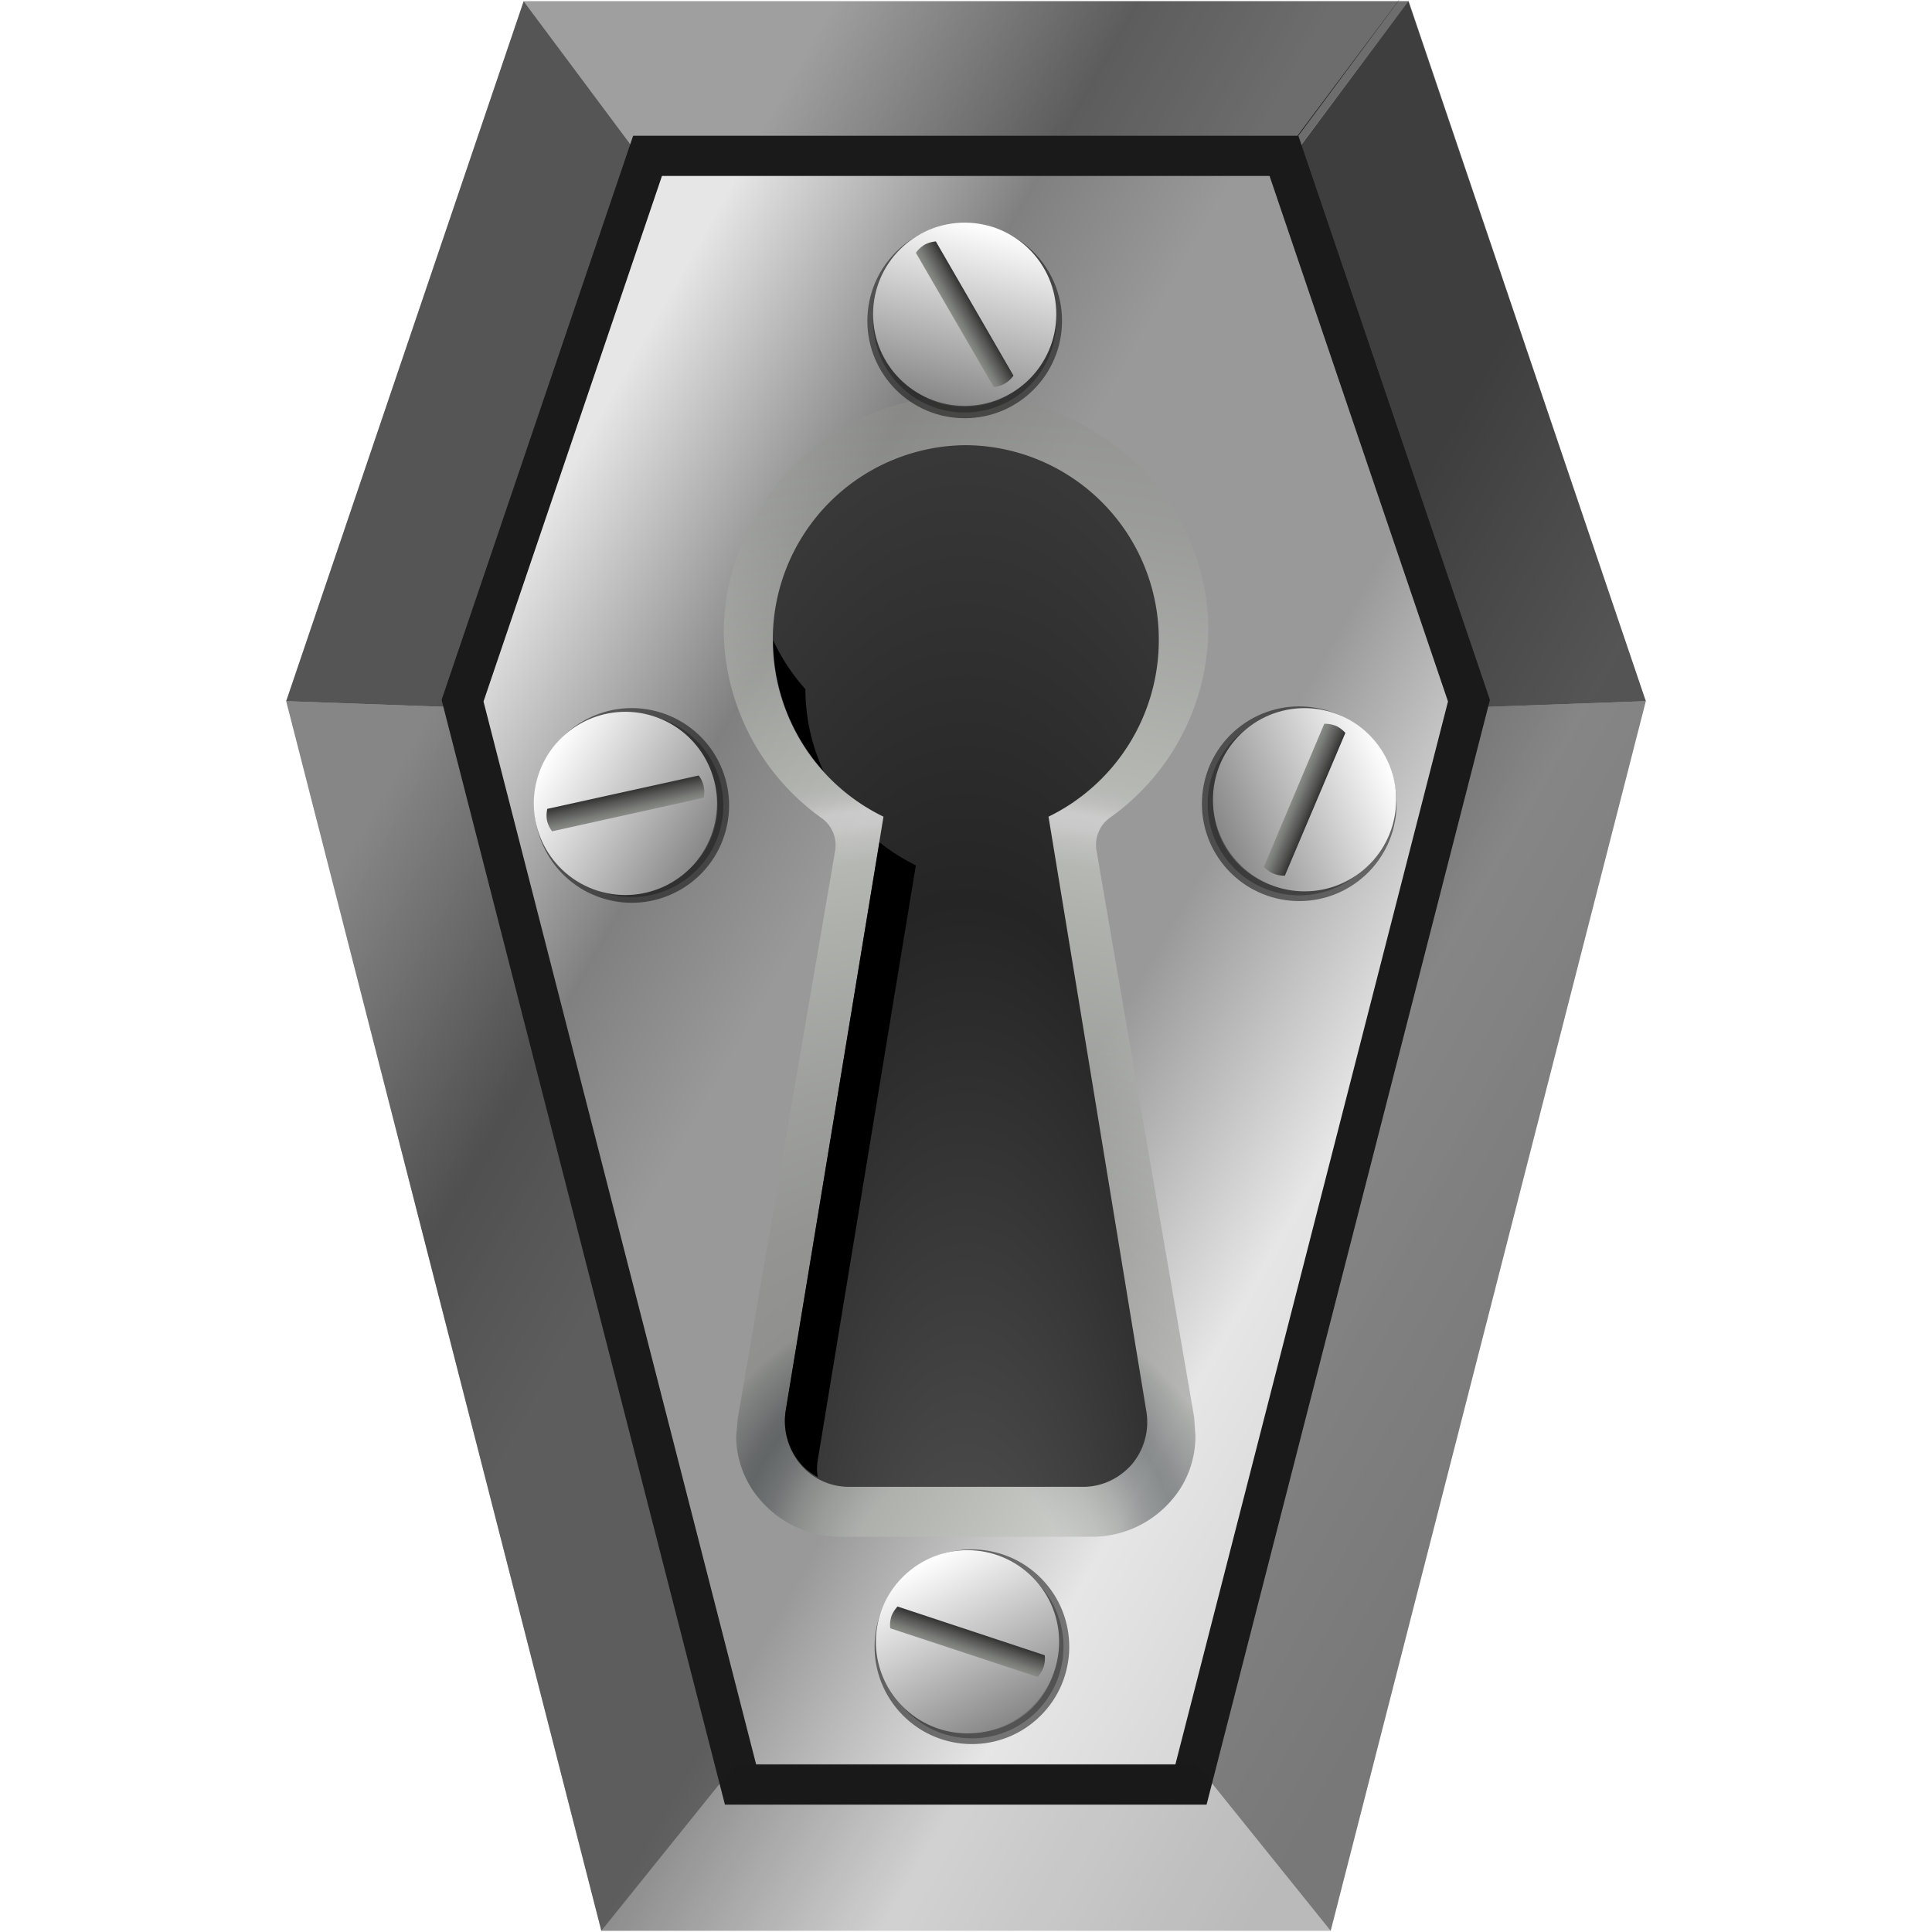 <?xml version="1.0" encoding="UTF-8" standalone="no"?><svg xmlns:dc="http://purl.org/dc/elements/1.1/" xmlns:cc="http://creativecommons.org/ns#" xmlns:rdf="http://www.w3.org/1999/02/22-rdf-syntax-ns#" xmlns="http://www.w3.org/2000/svg" xmlns:xlink="http://www.w3.org/1999/xlink" width="48" height="48" version="1"><defs><linearGradient id="f"><stop offset="0" stop-color="#e6e6e6"/><stop offset=".2" stop-color="gray"/><stop offset=".33" stop-color="#999"/><stop offset=".57" stop-color="#999"/><stop offset=".76" stop-color="#e6e6e6"/><stop offset="1" stop-color="#ccc"/></linearGradient><linearGradient id="c"><stop offset="0" stop-color="#2c5aa0"/><stop offset=".2" stop-color="#3771c8"/><stop offset=".33" stop-color="#2c5aa0"/><stop offset=".44" stop-color="#3771c8"/><stop offset=".57" stop-color="#3771c8"/><stop offset=".76" stop-color="#5f8dd3"/><stop offset="1" stop-color="#2c5aa0" stop-opacity="0"/></linearGradient><linearGradient id="a"><stop offset="0" stop-color="#00000a"/><stop offset="1" stop-color="#050000" stop-opacity="0"/></linearGradient><clipPath id="l"><path d="M-5.02.03l-3.1 4.15H-23.9l-4.55 13.4 6.73 26.24h11.44l6.73-26.24-4.55-13.4z" fill="url(#b)"/></clipPath><linearGradient xlink:href="#c" id="b" gradientUnits="userSpaceOnUse" gradientTransform="translate(-40)" x1="8.14" y1="13.51" x2="36.28" y2="35.97"/><filter id="m" x="-.08" width="1.17" y="-.05" height="1.09" color-interpolation-filters="sRGB"><feGaussianBlur stdDeviation=".86"/></filter><linearGradient id="d"><stop offset="0"/><stop stop-opacity=".5" offset=".7"/><stop stop-opacity="0" offset="1"/></linearGradient><linearGradient id="e"><stop stop-color="#fff" offset="0"/><stop stop-color="#fff" stop-opacity=".5" offset=".7"/><stop stop-color="#fff" stop-opacity="0" offset="1"/></linearGradient><linearGradient xlink:href="#f" id="k" x1="7.11" y1="24" x2="35.45" y2="40.15" gradientUnits="userSpaceOnUse"/><clipPath id="p"><path d="M22 22c0 4.6 2.7 8.85 6.86 10.83l-6.08 36.51a4.03 4.03 0 0 0 .89 3.25A4 4 0 0 0 26.72 74h14.56a4 4 0 0 0 3.94-4.66l-6.08-36.5A12.06 12.06 0 0 0 46 22a12.01 12.01 0 0 0-24 0z" fill="#0057ae"/></clipPath><filter id="q" color-interpolation-filters="sRGB"><feGaussianBlur stdDeviation=".87"/></filter><radialGradient xlink:href="#g" id="o" gradientUnits="userSpaceOnUse" gradientTransform="matrix(.78 0 0 1.857 31.8 15.26)" cx="-10" cy="8.84" fx="-10" fy="16.81" r="12"/><radialGradient id="g" cx="34" cy="42" r="32" gradientTransform="matrix(.375 0 0 1 -22.75 -40)" gradientUnits="userSpaceOnUse"><stop offset="0" stop-color="#5f5f5f"/><stop offset=".65" stop-color="#252525"/><stop offset="1" stop-color="#3b3b3b"/></radialGradient><radialGradient xlink:href="#h" id="n" gradientUnits="userSpaceOnUse" gradientTransform="matrix(.43 0 0 .417 9.38 6.5)" cx="33.5" cy="77.83" r="75.67"/><radialGradient id="h" cx="33.5" cy="77.83" r="75.67" gradientUnits="userSpaceOnUse" gradientTransform="translate(-44 -40)"><stop offset=".08" stop-color="#babdb6"/><stop offset=".09" stop-color="#b2b5af"/><stop offset=".11" stop-color="#9da19b"/><stop offset=".13" stop-color="#7a7e7c"/><stop offset=".15" stop-color="#4a4f50"/><stop offset=".17" stop-color="#2e3436"/><stop offset=".18" stop-color="#363b3d"/><stop offset=".19" stop-color="#4b5050"/><stop offset=".21" stop-color="#6e716e"/><stop offset=".22" stop-color="#888a85"/><stop offset=".29" stop-color="#90928c"/><stop offset=".39" stop-color="#a4a7a1"/><stop offset=".52" stop-color="#c6cac2"/><stop offset=".56" stop-color="#d3d7cf"/><stop offset=".58" stop-color="#eaece8"/><stop offset=".59" stop-color="#f9faf9"/><stop offset=".6" stop-color="#fff"/><stop offset=".61" stop-color="#e8eae6"/><stop offset=".62" stop-color="#d9dcd5"/><stop offset=".63" stop-color="#d3d7cf"/><stop offset=".72" stop-color="#babdb6"/><stop offset=".83" stop-color="#9ea19b"/><stop offset=".93" stop-color="#8e908b"/><stop offset="1" stop-color="#888a85"/></radialGradient><linearGradient xlink:href="#i" id="v" gradientUnits="userSpaceOnUse" gradientTransform="rotate(14.19 7.49 7.64)" x1="7.46" y1="3.5" x2="7.46" y2="11.5"/><linearGradient gradientTransform="rotate(14.19 7.49 7.64)" y2="11.5" x2="7.46" y1="3.5" x1="7.46" gradientUnits="userSpaceOnUse" id="i"><stop offset="0" stop-color="#fff"/><stop offset="1" stop-color="#888"/></linearGradient><linearGradient xlink:href="#j" id="w" gradientUnits="userSpaceOnUse" gradientTransform="rotate(59.93 8.18 7.5) scale(1)" x1="7.84" y1="8.58" x2="7.84" y2="7.58"/><linearGradient gradientTransform="rotate(24 9.04 7)" y2="7.58" x2="7.84" y1="8.58" x1="7.84" gradientUnits="userSpaceOnUse" id="j"><stop offset="0" stop-color="#888a85"/><stop offset=".22" stop-color="#7a7c78"/><stop offset=".64" stop-color="#565654"/><stop offset="1" stop-color="#323232"/></linearGradient><filter id="r" x="-.14" width="1.29" y="-.14" height="1.29"><feGaussianBlur stdDeviation=".48"/></filter><linearGradient xlink:href="#i" id="s" gradientUnits="userSpaceOnUse" gradientTransform="rotate(14.19 7.49 7.64)" x1="7.46" y1="3.5" x2="7.46" y2="11.5"/><linearGradient xlink:href="#j" id="t" gradientUnits="userSpaceOnUse" gradientTransform="rotate(59.93 8.18 7.5) scale(1)" x1="7.84" y1="8.58" x2="7.84" y2="7.58"/><filter id="u" x="-.14" width="1.29" y="-.14" height="1.29"><feGaussianBlur stdDeviation=".48"/></filter><filter id="x" x="-.14" width="1.29" y="-.14" height="1.29"><feGaussianBlur stdDeviation=".48"/></filter><linearGradient xlink:href="#i" id="y" gradientUnits="userSpaceOnUse" gradientTransform="rotate(14.19 7.49 7.64)" x1="7.46" y1="3.5" x2="7.46" y2="11.5"/><linearGradient xlink:href="#j" id="z" gradientUnits="userSpaceOnUse" gradientTransform="rotate(59.93 8.18 7.5) scale(1)" x1="7.84" y1="8.58" x2="7.84" y2="7.58"/><filter id="A" x="-.14" width="1.29" y="-.14" height="1.29"><feGaussianBlur stdDeviation=".48"/></filter><linearGradient xlink:href="#i" id="B" gradientUnits="userSpaceOnUse" gradientTransform="rotate(14.19 7.49 7.64)" x1="7.46" y1="3.5" x2="7.46" y2="11.5"/><linearGradient xlink:href="#j" id="C" gradientUnits="userSpaceOnUse" gradientTransform="rotate(59.93 8.18 7.5) scale(1)" x1="7.84" y1="8.58" x2="7.84" y2="7.58"/></defs><path d="M40.89 17.42l-7.83 30.55H14.94L7.11 17.42 13.01.03H35z" fill="url(#k)"/><path d="M-5.02.03l-3.1 4.15H-23.9l-4.55 13.4 6.73 26.24h11.44l6.73-26.24-4.55-13.4z" clip-path="url(#l)" transform="translate(40.73 -1) scale(1.046)" fill="none" stroke="#1a1a1a" stroke-width="1.91" filter="url(#m)"/><path d="M18.28 43.82l-3.34 4.15h18.12l-3.34-4.15z" fill="#1a1a1a" fill-opacity=".1"/><path d="M29.72 43.82l3.34 4.15 7.83-30.55-4.44.16z" fill="#1a1a1a" fill-opacity=".47"/><path d="M13.01.03l3.08 4.15h15.8l3.1-4.15z" fill="#1a1a1a" fill-opacity=".35"/><path d="M40.89 17.42L34.99.03 31.9 4.18l4.55 13.4z" fill="#1a1a1a" fill-opacity=".71"/><path d="M18.28 43.82l-3.34 4.15-7.83-30.55 4.44.16z" fill="#1a1a1a" fill-opacity=".47"/><path d="M7.11 17.42L13.01.03l3.09 4.15-4.55 13.4z" fill="#1a1a1a" fill-opacity=".71"/><path d="M17.98 15.66a5.8 5.8 0 0 0 2.44 4.67.83.83 0 0 1 .33.8l-2.42 14.1-.04.45c0 .59.22 1.16.61 1.6.5.57 1.21.9 1.97.9h6.26a2.6 2.6 0 0 0 1.97-.9c.39-.44.6-1.01.6-1.6l-.03-.46-2.43-14.1a.83.83 0 0 1 .33-.8 5.8 5.8 0 0 0 2.45-4.66c0-3.21-2.7-5.83-6.02-5.83a5.94 5.94 0 0 0-6.02 5.83z" opacity=".5" fill="url(#n)"/><path d="M19.2 15.9a4.88 4.88 0 0 0 2.75 4.39l-2.43 14.77a1.65 1.65 0 0 0 .35 1.3c.3.37.75.58 1.22.58h5.82c.47 0 .91-.21 1.22-.57a1.63 1.63 0 0 0 .35-1.31l-2.43-14.77a4.88 4.88 0 0 0 2.74-4.38A4.83 4.83 0 0 0 24 11.06a4.83 4.83 0 0 0-4.8 4.85z" fill="url(#o)"/><g transform="matrix(.4 0 0 .404 10.41 7.02)" clip-path="url(#p)" filter="url(#q)"><path d="M24.72 73c0-.22.02-.44.06-.66l6.08-36.5c-.81-.4-1.57-.87-2.26-1.42l-5.82 34.92a4.03 4.03 0 0 0 .89 3.25c.3.36.69.64 1.1.87-.03-.15-.05-.3-.05-.46zM24 25a12 12 0 1 1 20.87-8.06A12 12 0 0 0 22 22c0 3.01 1.16 5.87 3.13 8.05A11.9 11.9 0 0 1 24 25z"/></g><g transform="rotate(-41.62 62.2 -3.48) scale(.569)"><circle transform="translate(-78.5 .29)" r="4" cy="7.5" cx="86" opacity=".7" stroke="#000" stroke-width=".5" filter="url(#r)"/><circle r="4" cy="7.5" cx="7.5" fill="url(#s)"/><path d="M6.24 4.32c-.18.02-.34.06-.5.15-.14.09-.27.2-.37.35l3.4 5.86a1.17 1.17 0 0 0 .86-.5z" fill="url(#t)"/></g><g transform="translate(19.7 3.54) scale(.569)"><circle transform="translate(-78.5 .29)" r="4" cy="7.5" cx="86" opacity=".7" stroke="#000" stroke-width=".5" filter="url(#u)"/><circle r="4" cy="7.5" cx="7.5" fill="url(#v)"/><path d="M6.24 4.32c-.18.02-.34.06-.5.15-.14.09-.27.2-.37.35l3.4 5.86a1.17 1.17 0 0 0 .86-.5z" fill="url(#w)"/></g><g transform="rotate(-72.37 20.63 4.41) scale(.569)"><circle transform="translate(-78.5 .29)" r="4" cy="7.5" cx="86" opacity=".7" stroke="#000" stroke-width=".5" filter="url(#x)"/><circle r="4" cy="7.5" cx="7.5" fill="url(#y)"/><path d="M6.24 4.32c-.18.02-.34.06-.5.15-.14.09-.27.2-.37.35l3.4 5.86a1.17 1.17 0 0 0 .86-.5z" fill="url(#z)"/></g><g transform="rotate(53.02 2.7 40.28) scale(.569)"><circle transform="translate(-78.5 .29)" r="4" cy="7.5" cx="86" opacity=".7" stroke="#000" stroke-width=".5" filter="url(#A)"/><circle r="4" cy="7.5" cx="7.5" fill="url(#B)"/><path d="M6.24 4.32c-.18.02-.34.06-.5.15-.14.09-.27.2-.37.35l3.4 5.86a1.17 1.17 0 0 0 .86-.5z" fill="url(#C)"/></g></svg>
